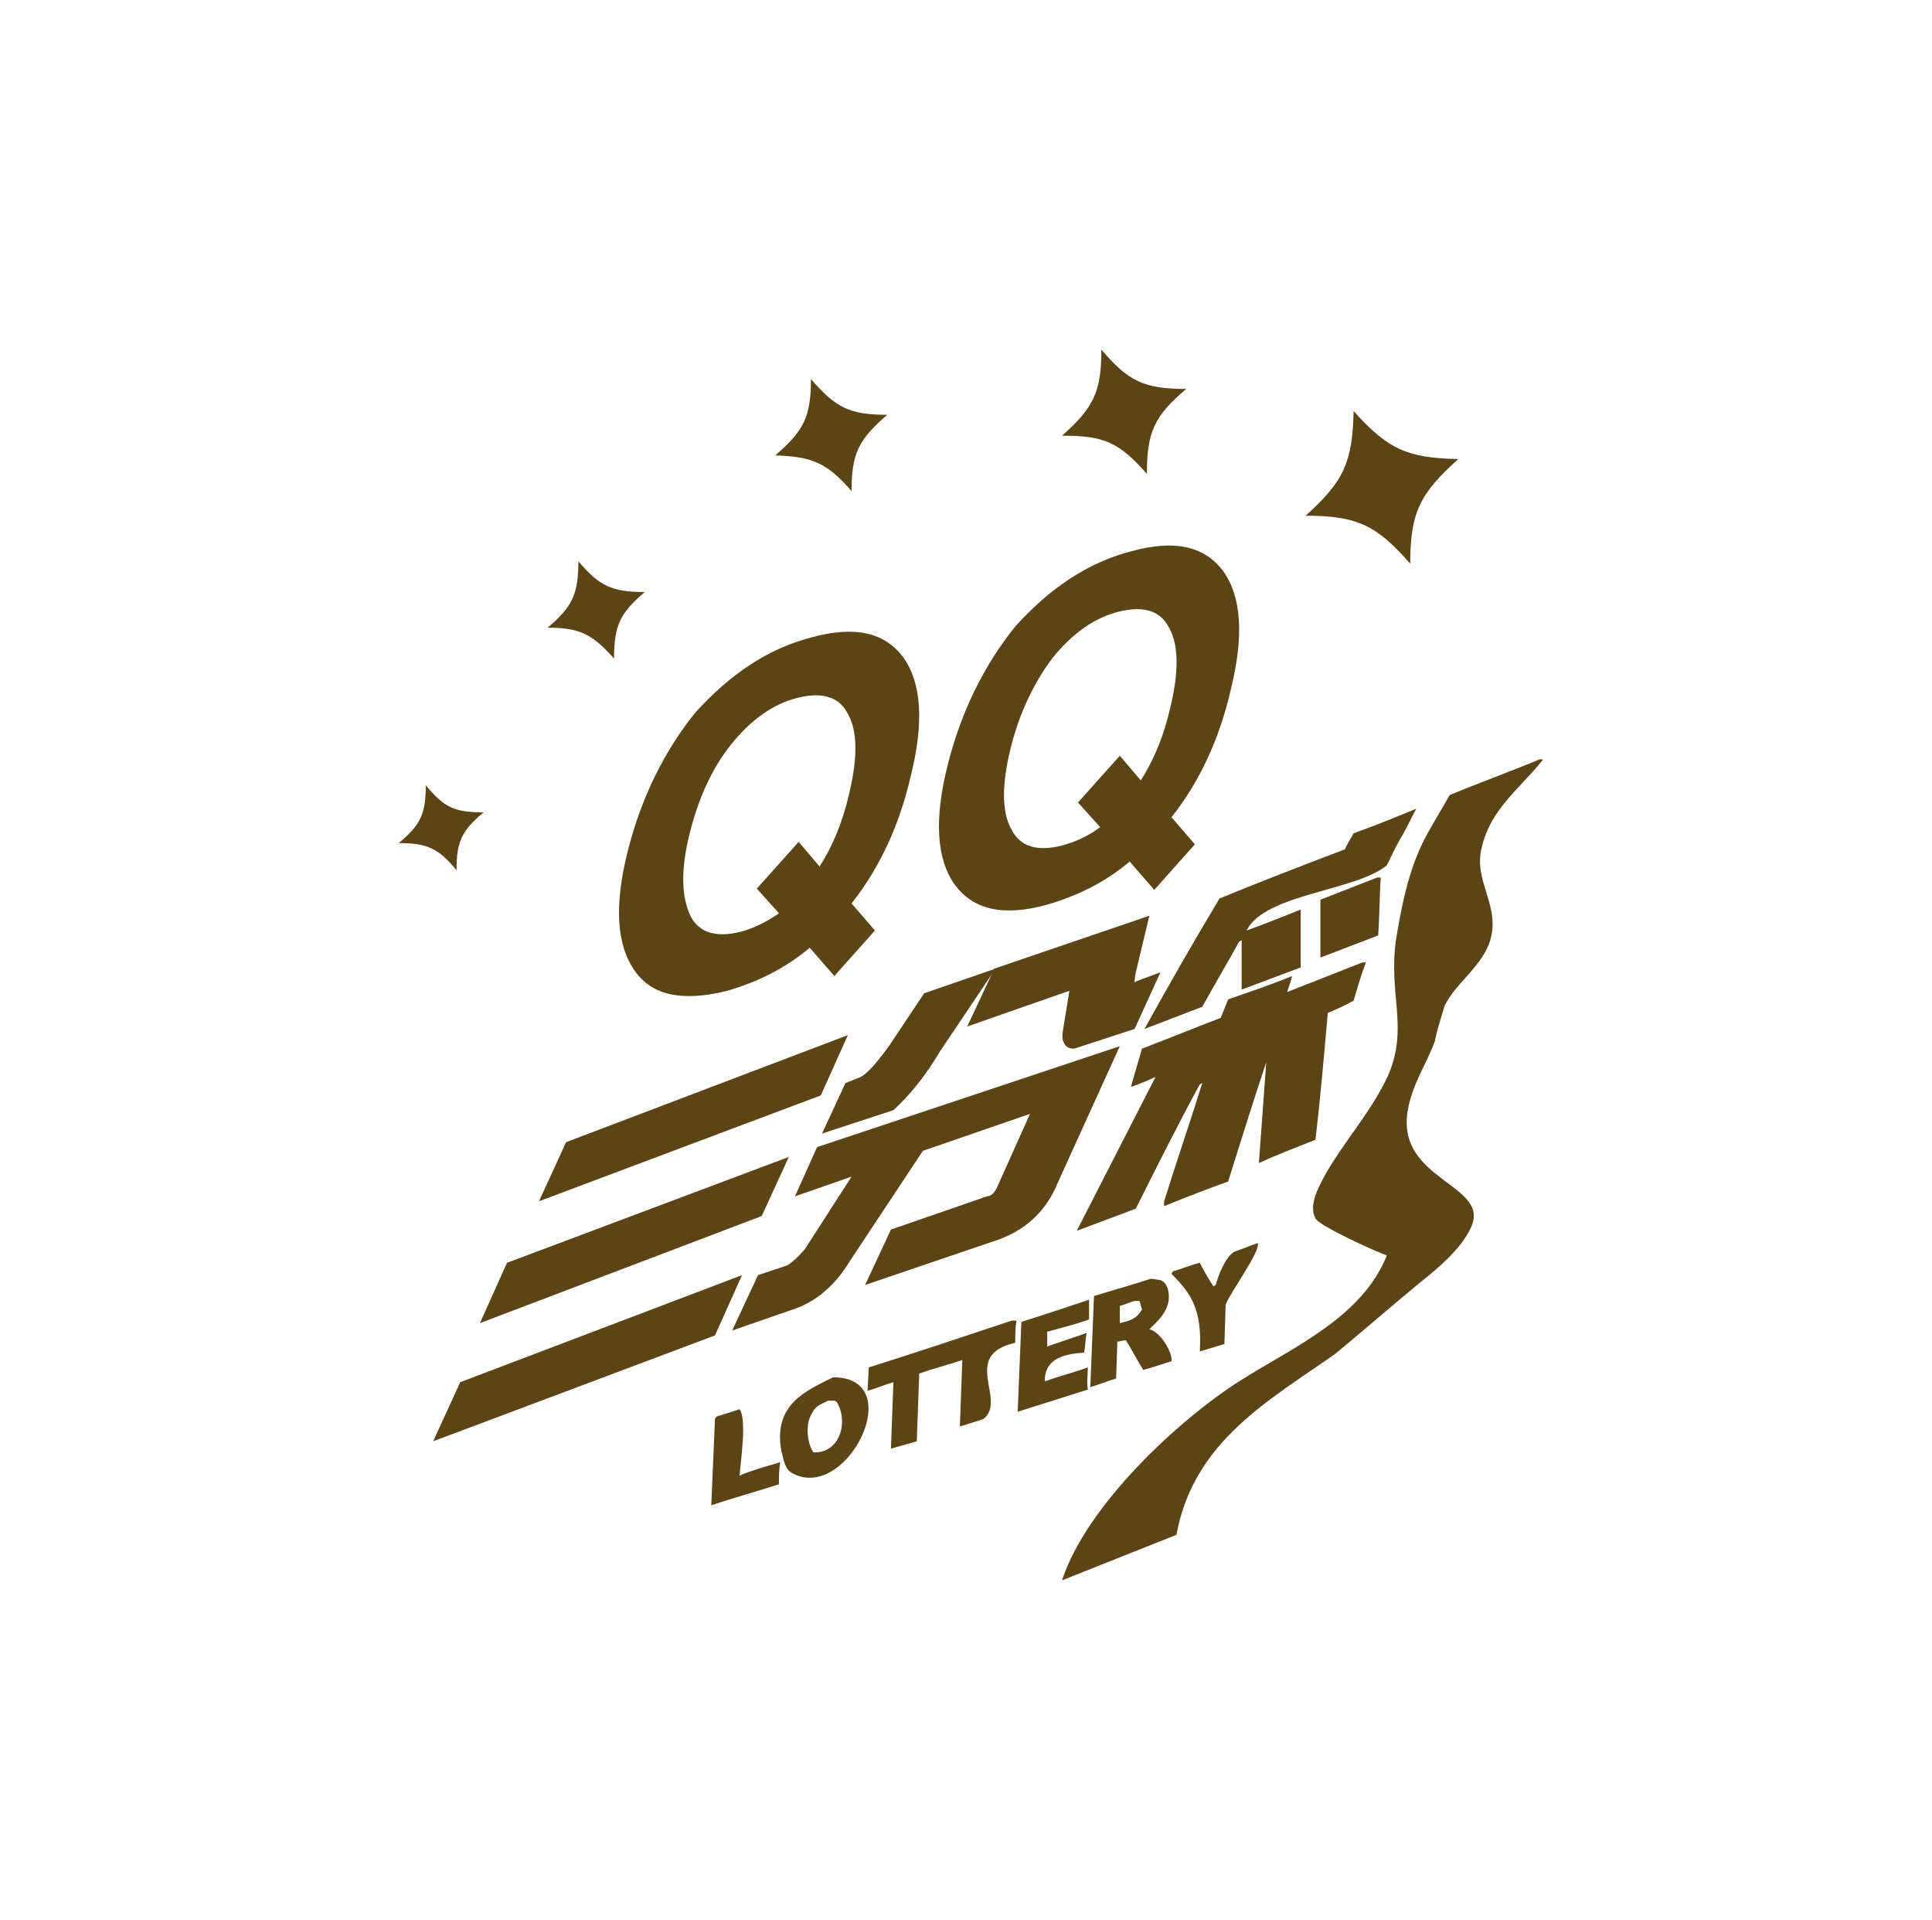 <?xml version="1.0" encoding="utf-8"?>
<!-- Generator: Adobe Illustrator 19.0.0, SVG Export Plug-In . SVG Version: 6.00 Build 0)  -->
<svg version="1.1" id="Layer_1" xmlns="http://www.w3.org/2000/svg" xmlns:xlink="http://www.w3.org/1999/xlink" x="0px" y="0px"
	 viewBox="0 0 157 156" style="enable-background:new 0 0 157 156;" xml:space="preserve">
<path id="XMLID_27_" style="fill:#5B4516;" d="M34.6,63.8c0,2.3-0.4,3.2-2.2,4.7c2.3,0,3.2,0.4,4.7,2.2c0-2.3,0.4-3.2,2.2-4.7
	C36.9,66,36.1,65.6,34.6,63.8z"/>
<path id="XMLID_26_" style="fill:#5B4516;" d="M49.9,53.5c0-2.7,0.5-3.7,2.5-5.4c-2.7,0-3.7-0.5-5.4-2.5c0,2.7-0.5,3.7-2.5,5.4
	C47.1,51,48.1,51.5,49.9,53.5z"/>
<path id="XMLID_25_" style="fill:#5B4516;" d="M69.2,39.9c0-3.1,0.6-4.2,2.9-6.2c-3.1,0-4.2-0.6-6.2-2.9c0,3.1-0.6,4.2-2.9,6.2
	C66,37.1,67.2,37.6,69.2,39.9z"/>
<path id="XMLID_24_" style="fill:#5B4516;" d="M93.2,38.5c0-3.4,0.6-4.7,3.2-6.9c-3.4,0-4.7-0.6-6.9-3.2c0,3.4-0.6,4.7-3.2,7
	C89.7,35.4,90.9,35.9,93.2,38.5z"/>
<path id="XMLID_23_" style="fill:#5B4516;" d="M114.6,45.8c0-4.2,0.8-5.7,3.9-8.5c-4.2-0.1-5.7-0.8-8.5-3.9
	c-0.1,4.2-0.8,5.7-3.9,8.5C110.3,41.9,111.9,42.7,114.6,45.8z"/>
<g>
	<path id="XMLID_22_" style="fill:#5B4516;" d="M99.5,109.2l0.1-3.2c0.3-0.9,2.9-4.4,2.6-5c-0.6,0.2-1.3,0.5-1.9,0.7
		c-0.7,0.4-1.3,1.9-1.5,2.7c-0.1,0-0.1,0.1-0.2,0.1c-0.4-0.6-0.8-1.3-1.1-1.9c-0.8,0.2-1.5,0.5-2.2,0.7c0,0.1-0.1,0.1-0.1,0.2
		c1.6,1.6,2.5,2.9,2.3,6.3L99.5,109.2z"/>
	<path id="XMLID_21_" style="fill:#5B4516;" d="M106.9,92.6c0.4-3.4,0.7-6.9,1-10.3c0.7-0.3,1.4-0.6,2.1-1c0.3-1,0.6-2.1,1-3.1
		l-0.3,0l-6.1,2.4c0.1-0.4,0.3-0.8,0.4-1.3c-1.7,0.7-3.5,1.3-5.2,1.9c-0.2,0.5-0.4,1-0.6,1.5c-2.1,0.8-4.3,1.7-6.4,2.5
		c-0.3,1-0.6,2.1-0.9,3.1c0.7-0.2,1.3-0.5,2-0.8l-6.4,12.5c1.6-0.6,3.2-1.2,4.8-1.8c1.7-3.4,3.4-6.8,5.2-10.1c0.1,0,0.1-0.1,0.2-0.1
		c-1,3.2-2.1,6.4-3.1,9.6V98c1.7-0.7,3.5-1.4,5.2-2c1-3.2,2-6.4,3.1-9.7c-0.2,2.7-0.4,5.5-0.6,8.2C103.8,93.8,105.4,93.2,106.9,92.6
		z"/>
	<path id="XMLID_20_" style="fill:#5B4516;" d="M112.2,71.3h-0.3l-4.6,1.8l0,4.7c1.6-0.6,3.1-1.2,4.7-1.8
		C112.1,74.5,112.1,72.9,112.2,71.3z"/>
	<path style="fill:#5B4516;" d="M94.9,104.7c-0.2-0.4-0.2-0.5-0.6-0.7c-0.2,0-0.5-0.1-0.8-0.1c-1.5,0.5-3,0.9-4.6,1.4l-0.3,7.4
		c0.7-0.2,1.4-0.5,2.1-0.7l0.1-3c0.2,0,0.4-0.1,0.7-0.1c0.5,0.8,0.9,1.6,1.4,2.4c0.8-0.2,1.6-0.5,2.3-0.7c0.1-0.7-0.9-2.4-1.8-2.6
		C94.2,107.2,95.3,106.3,94.9,104.7z M91,107.5c0-0.5,0-1,0-1.4c0.4-0.1,0.8-0.3,1.2-0.4l0.4,0l0.2,0.7
		C92.4,107.1,91.9,107.3,91,107.5z"/>
	<path id="XMLID_17_" style="fill:#5B4516;" d="M88.4,111.1c-1.1,0.4-2.3,0.7-3.4,1.1l-0.1,0c0-1.9,1.7-2.2,3.2-2.3
		c0.1-0.5,0.1-1.1,0.2-1.6c-1.1,0.4-2.1,0.7-3.2,1.1l0-1.2c1.1-0.3,2.3-0.6,3.4-1c0-0.6,0-1.1,0-1.6c-1.8,0.6-3.6,1.2-5.5,1.8
		l-0.3,7.3c1.9-0.6,3.8-1.2,5.7-1.8C88.3,112.3,88.4,111.7,88.4,111.1z"/>
	<path id="XMLID_16_" style="fill:#5B4516;" d="M70.6,111.1l-0.1,1.9c0.7-0.2,1.4-0.5,2.1-0.7l-0.2,5.4l2.1-0.6l0.2-5.5
		c1.1-0.4,2.3-0.7,3.5-1.1l-0.2,5.4l1.9-0.6c2-1.5-1.9-5.2,2.6-6.2c0-0.6,0-1.2,0.1-1.8l-0.4,0C78.3,108.6,74.4,109.9,70.6,111.1z"
		/>
	<path style="fill:#5B4516;" d="M67.7,111.9c-2.2,1.1-4.9,2.2-4.2,6c0.2,0.8,0.3,1.5,0.9,1.8C68.8,122.1,73.9,111.9,67.7,111.9z
		 M66.1,118c-0.5-0.7-0.7-2.3-0.1-3.2c0.3-0.6,0.7-0.7,1.3-1l0.5,0c0.1,0,0.1,0.1,0.2,0.1C69,115.6,68.2,118.1,66.1,118z"/>
	<path id="XMLID_13_" style="fill:#5B4516;" d="M60.1,119.9c0.1-1.3,0.6-4.6,0-5.4l-1.9,0.6c0,0.1-0.1,0.1-0.1,0.2l-0.3,7
		c1.8-0.6,3.6-1.1,5.5-1.7c0-0.6,0-1.2,0.1-1.8c-1,0.3-2.1,0.6-3.1,1L60.1,119.9z"/>
	<path id="XMLID_12_" style="fill:#5B4516;" d="M93,83.6c1.6-0.6,3.1-1.2,4.7-1.8c1-1.8,2-3.5,3-5.3c0.1,0,0.1-0.1,0.2-0.1l0,4
		c1.6-0.6,3.2-1.2,4.8-1.8l0-4.7c-1.5,0.6-3,1.2-4.4,1.7c1.5-3,8.9-3.2,11.4-5.3c0.4-0.8,0.8-1.7,1.3-2.5c0.4-0.7,0.7-1.4,1.1-2.1
		c-1.7,0.7-3.4,1.4-5.1,2c-0.2,0.4-0.5,0.8-0.7,1.3c-3.4,1.3-6.8,2.6-10.2,4C97,76.5,95,80,93,83.6z"/>
	<path id="XMLID_11_" style="fill:#5B4516;" d="M120.4,68.9c0.7-3.2,3.3-5,5-7.2h-0.3c-2.4,1-4.9,1.9-7.3,2.9
		c-0.5,0.9-1,1.7-1.5,2.6c-1.5,2.5-2.2,5.2-2.8,8.8c-0.8,4.7,1.1,7.5-0.8,11.6c-1.4,2.9-3.6,5.3-5.1,8c-0.4,0.8-1.3,2.3-0.7,3.4
		c0.3,0.6,4.9,2.7,5.8,3c-2,5-7.5,7.4-11.8,10.1c-5.1,3.2-12.6,10.2-14.6,16.3l9.3-3.7c1.4-7.6,7.5-10.9,12.9-14.7
		c2.3-1.9,4.6-3.9,6.9-5.8c1.5-1.2,3.3-2.7,4.1-4.4c1.8-3.6-6.1-3.8-5.1-9.6c0.4-2.2,1.5-3.7,2.2-5.6c0.2-1,0.5-1.9,0.8-2.9
		c0.9-1.8,2.8-3,3.6-5C122.1,73.7,119.7,71.7,120.4,68.9z"/>
	<path id="XMLID_10_" style="fill:#5B4516;" d="M69.7,87.6L69.7,87.6L68.7,88l-1.9,4.1l5.8-1.9c1.2-1.1,2.5-2.6,3.8-4.8l4.5-6.7
		l-5.8,2l-2.8,4.2C70.8,87,70.1,87.5,69.7,87.6z"/>
	<path id="XMLID_9_" style="fill:#5B4516;" d="M92.3,79l1.1-4.6l-12.6,4.3l-2.2,4.7l8.3-2.9l-0.5,3.1c-0.1,0.5-0.1,0.9,0.1,1.2
		c0.1,0.2,0.3,0.4,0.8,0.4l4.9-1.6l2.1-4.6l-1.9,0.7l0,0c-0.1,0-0.1,0.1-0.2,0.1C92.2,79.7,92.2,79.5,92.3,79L92.3,79z"/>
	<path id="XMLID_8_" style="fill:#5B4516;" d="M81.1,96.3c-0.3,0.7-0.6,0.9-0.9,0.9l0,0l-7.8,2.7l-2.1,4.5l10.3-3.5
		c2.6-0.8,4.4-2.4,5.4-4.9l5-11l-24.6,8.2l-1.8,4l4.6-1.6l-3.8,5.9c-0.7,0.8-1.1,1.1-1.4,1.3l-2.4,0.8l-2.1,4.5l4.9-1.7
		c1.9-0.6,3.5-2,4.7-4l5.9-8.9l8.7-3L81.1,96.3L81.1,96.3z"/>
	<path style="fill:#5B4516;" d="M59.1,80.5c2.4-0.7,4.7-1.8,6.7-3.5l2,2.3l3.3-3.7l-1.9-2.2c2.3-2.9,3.9-6.4,4.8-10.3
		c1.1-4.4,0.9-7.6-0.6-9.7c-1.5-2-3.9-2.6-7.5-1.6c-3.5,0.9-6.6,3-9.4,6.1C54,61,52.1,64.8,51,69.2c-1.1,4.4-0.9,7.6,0.6,9.7
		C53,80.9,55.5,81.4,59.1,80.5z M56,67.9c0.7-2.9,1.8-5.4,3.4-7.4c1.6-2,3.4-3.3,5.4-3.8c2-0.5,3.4-0.1,4.1,1.3
		c0.8,1.4,0.8,3.6,0.1,6.5c-0.5,2.2-1.3,4.2-2.4,5.9l-1.7-2l-3.4,3.8l1.8,2c-1,0.7-2,1.2-3.1,1.5c-2,0.5-3.4,0.1-4.1-1.3
		C55.4,72.9,55.3,70.8,56,67.9z"/>
	<path style="fill:#5B4516;" d="M85.1,73.5c2.4-0.7,4.7-1.8,6.7-3.5l2,2.3l3.3-3.7l-1.9-2.2c2.3-2.9,3.9-6.4,4.8-10.3
		c1.1-4.4,0.9-7.6-0.6-9.7c-1.5-2-3.9-2.6-7.5-1.6c-3.5,0.9-6.6,3-9.4,6.1C80,54,78.1,57.8,77,62.2c-1.1,4.4-0.9,7.6,0.6,9.7
		C79.1,73.9,81.5,74.5,85.1,73.5z M82.1,60.9c0.7-2.9,1.9-5.4,3.4-7.4c1.6-2,3.4-3.3,5.4-3.8c2-0.5,3.4-0.1,4.1,1.3
		c0.8,1.4,0.8,3.6,0.1,6.5c-0.5,2.2-1.3,4.2-2.4,5.9l-1.7-2l-3.4,3.8l1.8,2c-0.9,0.7-2,1.2-3.1,1.5c-2,0.5-3.4,0.1-4.1-1.3
		C81.4,66,81.4,63.8,82.1,60.9z"/>
	<polygon id="XMLID_3_" style="fill:#5B4516;" points="64.1,94 41.2,102.6 39,107.5 61.9,98.8 	"/>
	<polygon id="XMLID_2_" style="fill:#5B4516;" points="68.9,84.1 46,92.8 43.8,97.6 66.7,89 	"/>
	<polygon id="XMLID_1_" style="fill:#5B4516;" points="60.3,103.6 37.4,112.3 35.2,117.1 58.1,108.5 	"/>
</g>
</svg>
